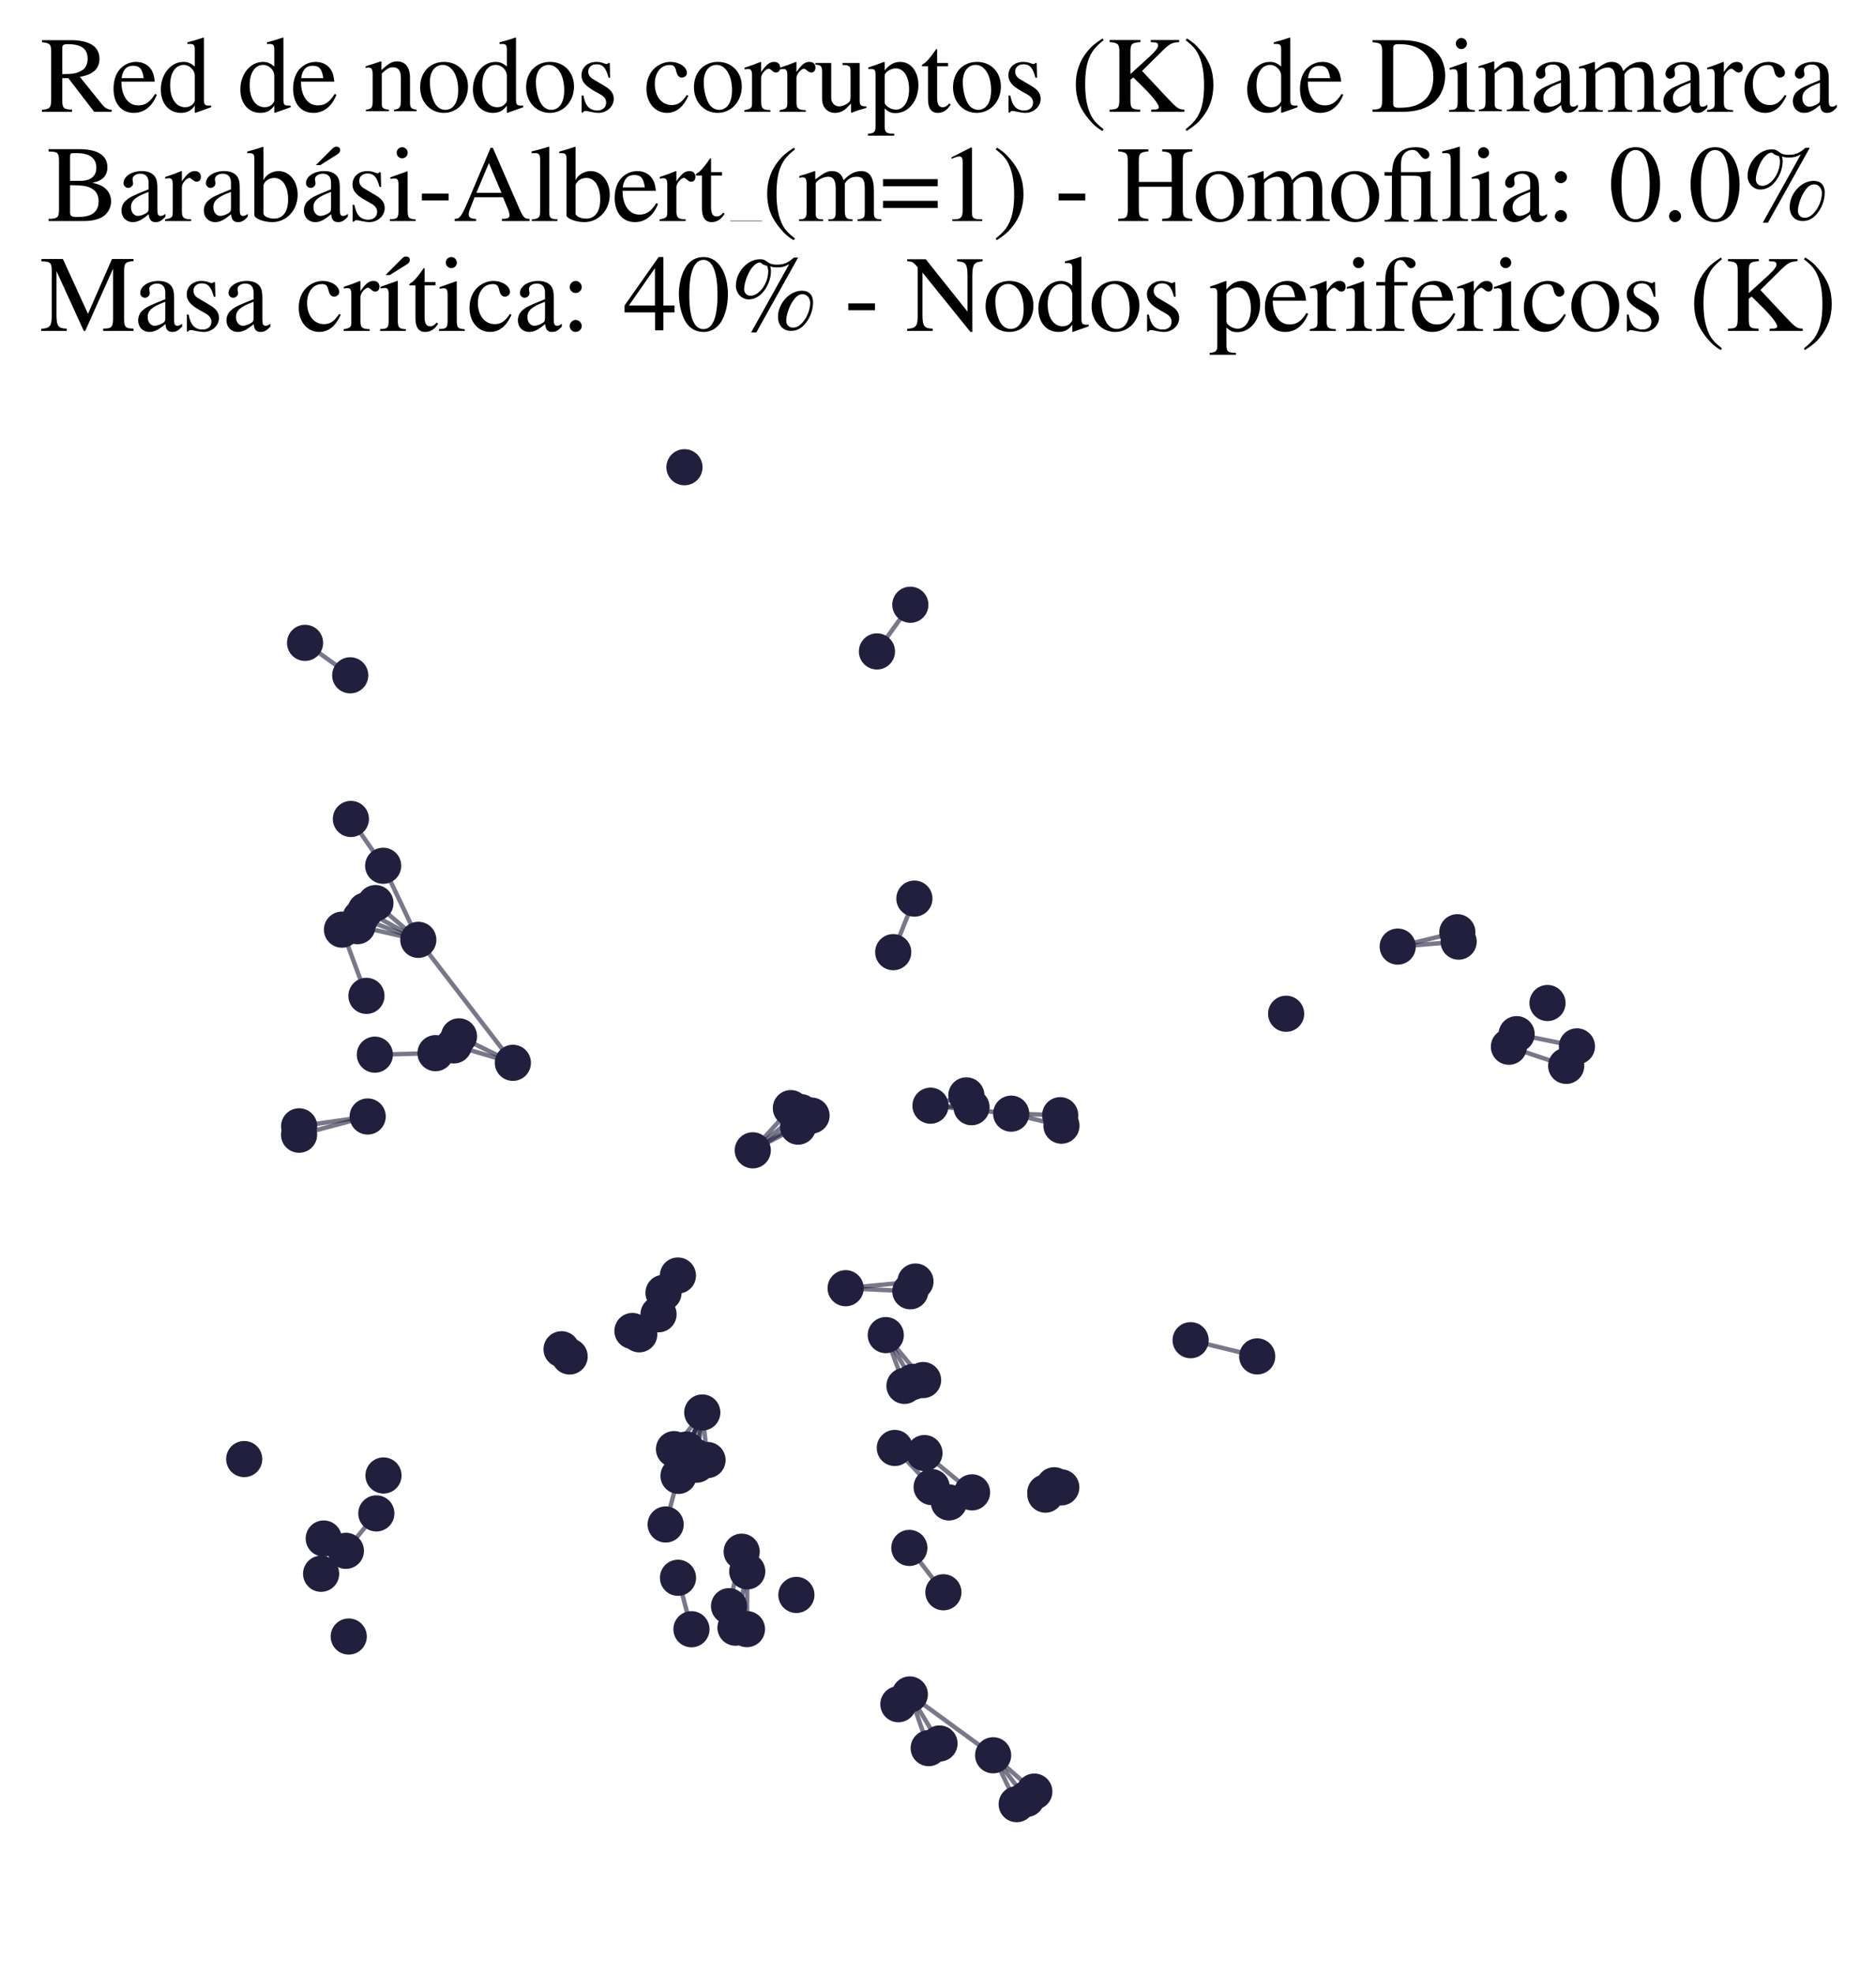 <?xml version="1.0" encoding="utf-8" standalone="no"?>
<!DOCTYPE svg PUBLIC "-//W3C//DTD SVG 1.1//EN"
  "http://www.w3.org/Graphics/SVG/1.1/DTD/svg11.dtd">
<svg xmlns:xlink="http://www.w3.org/1999/xlink" width="169.253pt" height="178.045pt" viewBox="0 0 169.253 178.045" xmlns="http://www.w3.org/2000/svg" version="1.1">
 <defs>
  <style type="text/css">*{stroke-linejoin: round; stroke-linecap: butt}</style>
 </defs>
 <g id="figure_1">
  <g id="patch_1">
   <path d="M 0 178.045 
L 169.253 178.045 
L 169.253 0 
L 0 0 
z
" style="fill: #ffffff"/>
  </g>
  <g id="axes_1">
   <g id="LineCollection_1">
    <path d="M 83.788 157.68 
L 82.086 152.839 
" clip-path="url(#p3168fbd5f7)" style="fill: none; stroke: #201f3d; stroke-opacity: 0.6; stroke-width: 0.4"/>
    <path d="M 87.699 134.611 
L 83.405 131.067 
" clip-path="url(#p3168fbd5f7)" style="fill: none; stroke: #201f3d; stroke-opacity: 0.6; stroke-width: 0.4"/>
    <path d="M 82.595 115.593 
L 76.293 116.196 
" clip-path="url(#p3168fbd5f7)" style="fill: none; stroke: #201f3d; stroke-opacity: 0.6; stroke-width: 0.4"/>
    <path d="M 63.833 131.696 
L 63.36 127.406 
" clip-path="url(#p3168fbd5f7)" style="fill: none; stroke: #201f3d; stroke-opacity: 0.6; stroke-width: 0.4"/>
    <path d="M 59.862 116.613 
L 57.674 120.354 
" clip-path="url(#p3168fbd5f7)" style="fill: none; stroke: #201f3d; stroke-opacity: 0.6; stroke-width: 0.4"/>
    <path d="M 59.862 116.613 
L 57.059 120.054 
" clip-path="url(#p3168fbd5f7)" style="fill: none; stroke: #201f3d; stroke-opacity: 0.6; stroke-width: 0.4"/>
    <path d="M 136.831 93.282 
L 142.271 94.384 
" clip-path="url(#p3168fbd5f7)" style="fill: none; stroke: #201f3d; stroke-opacity: 0.6; stroke-width: 0.4"/>
    <path d="M 82.041 139.622 
L 85.113 143.623 
" clip-path="url(#p3168fbd5f7)" style="fill: none; stroke: #201f3d; stroke-opacity: 0.6; stroke-width: 0.4"/>
    <path d="M 33.172 100.707 
L 26.988 101.593 
" clip-path="url(#p3168fbd5f7)" style="fill: none; stroke: #201f3d; stroke-opacity: 0.6; stroke-width: 0.4"/>
    <path d="M 33.172 100.707 
L 26.982 102.35 
" clip-path="url(#p3168fbd5f7)" style="fill: none; stroke: #201f3d; stroke-opacity: 0.6; stroke-width: 0.4"/>
    <path d="M 31.204 139.884 
L 33.953 136.509 
" clip-path="url(#p3168fbd5f7)" style="fill: none; stroke: #201f3d; stroke-opacity: 0.6; stroke-width: 0.4"/>
    <path d="M 84.762 157.264 
L 82.086 152.839 
" clip-path="url(#p3168fbd5f7)" style="fill: none; stroke: #201f3d; stroke-opacity: 0.6; stroke-width: 0.4"/>
    <path d="M 39.293 94.995 
L 33.82 95.131 
" clip-path="url(#p3168fbd5f7)" style="fill: none; stroke: #201f3d; stroke-opacity: 0.6; stroke-width: 0.4"/>
    <path d="M 61.169 142.315 
L 62.383 146.957 
" clip-path="url(#p3168fbd5f7)" style="fill: none; stroke: #201f3d; stroke-opacity: 0.6; stroke-width: 0.4"/>
    <path d="M 46.271 95.866 
L 40.951 94.294 
" clip-path="url(#p3168fbd5f7)" style="fill: none; stroke: #201f3d; stroke-opacity: 0.6; stroke-width: 0.4"/>
    <path d="M 46.271 95.866 
L 41.41 93.479 
" clip-path="url(#p3168fbd5f7)" style="fill: none; stroke: #201f3d; stroke-opacity: 0.6; stroke-width: 0.4"/>
    <path d="M 46.271 95.866 
L 37.74 84.774 
" clip-path="url(#p3168fbd5f7)" style="fill: none; stroke: #201f3d; stroke-opacity: 0.6; stroke-width: 0.4"/>
    <path d="M 34.57 78.092 
L 37.74 84.774 
" clip-path="url(#p3168fbd5f7)" style="fill: none; stroke: #201f3d; stroke-opacity: 0.6; stroke-width: 0.4"/>
    <path d="M 34.57 78.092 
L 31.658 73.869 
" clip-path="url(#p3168fbd5f7)" style="fill: none; stroke: #201f3d; stroke-opacity: 0.6; stroke-width: 0.4"/>
    <path d="M 93.316 161.601 
L 89.601 158.326 
" clip-path="url(#p3168fbd5f7)" style="fill: none; stroke: #201f3d; stroke-opacity: 0.6; stroke-width: 0.4"/>
    <path d="M 32.976 82.127 
L 37.74 84.774 
" clip-path="url(#p3168fbd5f7)" style="fill: none; stroke: #201f3d; stroke-opacity: 0.6; stroke-width: 0.4"/>
    <path d="M 61.217 133.123 
L 63.36 127.406 
" clip-path="url(#p3168fbd5f7)" style="fill: none; stroke: #201f3d; stroke-opacity: 0.6; stroke-width: 0.4"/>
    <path d="M 61.217 133.123 
L 60.056 137.508 
" clip-path="url(#p3168fbd5f7)" style="fill: none; stroke: #201f3d; stroke-opacity: 0.6; stroke-width: 0.4"/>
    <path d="M 95.651 100.591 
L 91.23 100.452 
" clip-path="url(#p3168fbd5f7)" style="fill: none; stroke: #201f3d; stroke-opacity: 0.6; stroke-width: 0.4"/>
    <path d="M 82.086 152.839 
L 89.601 158.326 
" clip-path="url(#p3168fbd5f7)" style="fill: none; stroke: #201f3d; stroke-opacity: 0.6; stroke-width: 0.4"/>
    <path d="M 72 101.621 
L 67.915 103.758 
" clip-path="url(#p3168fbd5f7)" style="fill: none; stroke: #201f3d; stroke-opacity: 0.6; stroke-width: 0.4"/>
    <path d="M 131.483 84.089 
L 126.102 85.383 
" clip-path="url(#p3168fbd5f7)" style="fill: none; stroke: #201f3d; stroke-opacity: 0.6; stroke-width: 0.4"/>
    <path d="M 66.356 146.818 
L 67.417 141.738 
" clip-path="url(#p3168fbd5f7)" style="fill: none; stroke: #201f3d; stroke-opacity: 0.6; stroke-width: 0.4"/>
    <path d="M 61.162 115.051 
L 59.413 118.546 
" clip-path="url(#p3168fbd5f7)" style="fill: none; stroke: #201f3d; stroke-opacity: 0.6; stroke-width: 0.4"/>
    <path d="M 60.809 130.713 
L 63.36 127.406 
" clip-path="url(#p3168fbd5f7)" style="fill: none; stroke: #201f3d; stroke-opacity: 0.6; stroke-width: 0.4"/>
    <path d="M 72.241 100.311 
L 67.915 103.758 
" clip-path="url(#p3168fbd5f7)" style="fill: none; stroke: #201f3d; stroke-opacity: 0.6; stroke-width: 0.4"/>
    <path d="M 83.281 124.48 
L 79.915 120.426 
" clip-path="url(#p3168fbd5f7)" style="fill: none; stroke: #201f3d; stroke-opacity: 0.6; stroke-width: 0.4"/>
    <path d="M 84.054 134.132 
L 80.729 130.605 
" clip-path="url(#p3168fbd5f7)" style="fill: none; stroke: #201f3d; stroke-opacity: 0.6; stroke-width: 0.4"/>
    <path d="M 66.914 139.963 
L 65.775 144.878 
" clip-path="url(#p3168fbd5f7)" style="fill: none; stroke: #201f3d; stroke-opacity: 0.6; stroke-width: 0.4"/>
    <path d="M 80.587 85.885 
L 82.497 81.055 
" clip-path="url(#p3168fbd5f7)" style="fill: none; stroke: #201f3d; stroke-opacity: 0.6; stroke-width: 0.4"/>
    <path d="M 31.597 60.914 
L 27.523 57.985 
" clip-path="url(#p3168fbd5f7)" style="fill: none; stroke: #201f3d; stroke-opacity: 0.6; stroke-width: 0.4"/>
    <path d="M 107.418 120.886 
L 113.426 122.347 
" clip-path="url(#p3168fbd5f7)" style="fill: none; stroke: #201f3d; stroke-opacity: 0.6; stroke-width: 0.4"/>
    <path d="M 79.119 58.759 
L 82.132 54.548 
" clip-path="url(#p3168fbd5f7)" style="fill: none; stroke: #201f3d; stroke-opacity: 0.6; stroke-width: 0.4"/>
    <path d="M 67.915 103.758 
L 71.352 99.954 
" clip-path="url(#p3168fbd5f7)" style="fill: none; stroke: #201f3d; stroke-opacity: 0.6; stroke-width: 0.4"/>
    <path d="M 67.915 103.758 
L 73.217 100.625 
" clip-path="url(#p3168fbd5f7)" style="fill: none; stroke: #201f3d; stroke-opacity: 0.6; stroke-width: 0.4"/>
    <path d="M 76.293 116.196 
L 82.132 116.474 
" clip-path="url(#p3168fbd5f7)" style="fill: none; stroke: #201f3d; stroke-opacity: 0.6; stroke-width: 0.4"/>
    <path d="M 67.39 146.947 
L 67.417 141.738 
" clip-path="url(#p3168fbd5f7)" style="fill: none; stroke: #201f3d; stroke-opacity: 0.6; stroke-width: 0.4"/>
    <path d="M 61.938 130.749 
L 63.36 127.406 
" clip-path="url(#p3168fbd5f7)" style="fill: none; stroke: #201f3d; stroke-opacity: 0.6; stroke-width: 0.4"/>
    <path d="M 62.859 132.112 
L 63.36 127.406 
" clip-path="url(#p3168fbd5f7)" style="fill: none; stroke: #201f3d; stroke-opacity: 0.6; stroke-width: 0.4"/>
    <path d="M 83.95 99.733 
L 91.23 100.452 
" clip-path="url(#p3168fbd5f7)" style="fill: none; stroke: #201f3d; stroke-opacity: 0.6; stroke-width: 0.4"/>
    <path d="M 83.95 99.733 
L 87.652 99.87 
" clip-path="url(#p3168fbd5f7)" style="fill: none; stroke: #201f3d; stroke-opacity: 0.6; stroke-width: 0.4"/>
    <path d="M 83.95 99.733 
L 87.186 98.803 
" clip-path="url(#p3168fbd5f7)" style="fill: none; stroke: #201f3d; stroke-opacity: 0.6; stroke-width: 0.4"/>
    <path d="M 91.23 100.452 
L 95.765 101.535 
" clip-path="url(#p3168fbd5f7)" style="fill: none; stroke: #201f3d; stroke-opacity: 0.6; stroke-width: 0.4"/>
    <path d="M 81.602 125.006 
L 79.915 120.426 
" clip-path="url(#p3168fbd5f7)" style="fill: none; stroke: #201f3d; stroke-opacity: 0.6; stroke-width: 0.4"/>
    <path d="M 141.301 96.141 
L 136.135 94.415 
" clip-path="url(#p3168fbd5f7)" style="fill: none; stroke: #201f3d; stroke-opacity: 0.6; stroke-width: 0.4"/>
    <path d="M 32.519 82.796 
L 37.74 84.774 
" clip-path="url(#p3168fbd5f7)" style="fill: none; stroke: #201f3d; stroke-opacity: 0.6; stroke-width: 0.4"/>
    <path d="M 32.252 83.54 
L 37.74 84.774 
" clip-path="url(#p3168fbd5f7)" style="fill: none; stroke: #201f3d; stroke-opacity: 0.6; stroke-width: 0.4"/>
    <path d="M 63.36 127.406 
L 62.778 131.415 
" clip-path="url(#p3168fbd5f7)" style="fill: none; stroke: #201f3d; stroke-opacity: 0.6; stroke-width: 0.4"/>
    <path d="M 63.36 127.406 
L 61.618 131.877 
" clip-path="url(#p3168fbd5f7)" style="fill: none; stroke: #201f3d; stroke-opacity: 0.6; stroke-width: 0.4"/>
    <path d="M 126.102 85.383 
L 131.599 84.935 
" clip-path="url(#p3168fbd5f7)" style="fill: none; stroke: #201f3d; stroke-opacity: 0.6; stroke-width: 0.4"/>
    <path d="M 33.061 89.827 
L 30.854 83.855 
" clip-path="url(#p3168fbd5f7)" style="fill: none; stroke: #201f3d; stroke-opacity: 0.6; stroke-width: 0.4"/>
    <path d="M 79.915 120.426 
L 82.365 124.647 
" clip-path="url(#p3168fbd5f7)" style="fill: none; stroke: #201f3d; stroke-opacity: 0.6; stroke-width: 0.4"/>
    <path d="M 89.601 158.326 
L 91.726 162.736 
" clip-path="url(#p3168fbd5f7)" style="fill: none; stroke: #201f3d; stroke-opacity: 0.6; stroke-width: 0.4"/>
    <path d="M 89.601 158.326 
L 92.612 162.263 
" clip-path="url(#p3168fbd5f7)" style="fill: none; stroke: #201f3d; stroke-opacity: 0.6; stroke-width: 0.4"/>
    <path d="M 33.871 81.46 
L 37.74 84.774 
" clip-path="url(#p3168fbd5f7)" style="fill: none; stroke: #201f3d; stroke-opacity: 0.6; stroke-width: 0.4"/>
   </g>
   <g id="PathCollection_1">
    <defs>
     <path id="mc3de5c6f66" d="M 0 1.581 
C 0.419 1.581 0.822 1.415 1.118 1.118 
C 1.415 0.822 1.581 0.419 1.581 0 
C 1.581 -0.419 1.415 -0.822 1.118 -1.118 
C 0.822 -1.415 0.419 -1.581 0 -1.581 
C -0.419 -1.581 -0.822 -1.415 -1.118 -1.118 
C -1.415 -0.822 -1.581 -0.419 -1.581 0 
C -1.581 0.419 -1.415 0.822 -1.118 1.118 
C -0.822 1.415 -0.419 1.581 0 1.581 
z
" style="stroke: #201f3d; stroke-width: 0.1"/>
    </defs>
    <g clip-path="url(#p3168fbd5f7)">
     <use xlink:href="#mc3de5c6f66" x="84.054" y="134.132" style="fill: #201f3d; stroke: #201f3d; stroke-width: 0.1"/>
     <use xlink:href="#mc3de5c6f66" x="87.186" y="98.803" style="fill: #201f3d; stroke: #201f3d; stroke-width: 0.1"/>
     <use xlink:href="#mc3de5c6f66" x="61.169" y="142.315" style="fill: #201f3d; stroke: #201f3d; stroke-width: 0.1"/>
     <use xlink:href="#mc3de5c6f66" x="91.23" y="100.452" style="fill: #201f3d; stroke: #201f3d; stroke-width: 0.1"/>
     <use xlink:href="#mc3de5c6f66" x="34.599" y="133.089" style="fill: #201f3d; stroke: #201f3d; stroke-width: 0.1"/>
     <use xlink:href="#mc3de5c6f66" x="67.39" y="146.947" style="fill: #201f3d; stroke: #201f3d; stroke-width: 0.1"/>
     <use xlink:href="#mc3de5c6f66" x="26.988" y="101.593" style="fill: #201f3d; stroke: #201f3d; stroke-width: 0.1"/>
     <use xlink:href="#mc3de5c6f66" x="67.417" y="141.738" style="fill: #201f3d; stroke: #201f3d; stroke-width: 0.1"/>
     <use xlink:href="#mc3de5c6f66" x="37.74" y="84.774" style="fill: #201f3d; stroke: #201f3d; stroke-width: 0.1"/>
     <use xlink:href="#mc3de5c6f66" x="60.056" y="137.508" style="fill: #201f3d; stroke: #201f3d; stroke-width: 0.1"/>
     <use xlink:href="#mc3de5c6f66" x="95.115" y="133.97" style="fill: #201f3d; stroke: #201f3d; stroke-width: 0.1"/>
     <use xlink:href="#mc3de5c6f66" x="79.915" y="120.426" style="fill: #201f3d; stroke: #201f3d; stroke-width: 0.1"/>
     <use xlink:href="#mc3de5c6f66" x="93.316" y="161.601" style="fill: #201f3d; stroke: #201f3d; stroke-width: 0.1"/>
     <use xlink:href="#mc3de5c6f66" x="66.914" y="139.963" style="fill: #201f3d; stroke: #201f3d; stroke-width: 0.1"/>
     <use xlink:href="#mc3de5c6f66" x="142.271" y="94.384" style="fill: #201f3d; stroke: #201f3d; stroke-width: 0.1"/>
     <use xlink:href="#mc3de5c6f66" x="31.463" y="147.614" style="fill: #201f3d; stroke: #201f3d; stroke-width: 0.1"/>
     <use xlink:href="#mc3de5c6f66" x="51.392" y="122.354" style="fill: #201f3d; stroke: #201f3d; stroke-width: 0.1"/>
     <use xlink:href="#mc3de5c6f66" x="59.862" y="116.613" style="fill: #201f3d; stroke: #201f3d; stroke-width: 0.1"/>
     <use xlink:href="#mc3de5c6f66" x="94.309" y="134.62" style="fill: #201f3d; stroke: #201f3d; stroke-width: 0.1"/>
     <use xlink:href="#mc3de5c6f66" x="57.674" y="120.354" style="fill: #201f3d; stroke: #201f3d; stroke-width: 0.1"/>
     <use xlink:href="#mc3de5c6f66" x="32.252" y="83.54" style="fill: #201f3d; stroke: #201f3d; stroke-width: 0.1"/>
     <use xlink:href="#mc3de5c6f66" x="61.752" y="42.145" style="fill: #201f3d; stroke: #201f3d; stroke-width: 0.1"/>
     <use xlink:href="#mc3de5c6f66" x="107.418" y="120.886" style="fill: #201f3d; stroke: #201f3d; stroke-width: 0.1"/>
     <use xlink:href="#mc3de5c6f66" x="82.041" y="139.622" style="fill: #201f3d; stroke: #201f3d; stroke-width: 0.1"/>
     <use xlink:href="#mc3de5c6f66" x="33.172" y="100.707" style="fill: #201f3d; stroke: #201f3d; stroke-width: 0.1"/>
     <use xlink:href="#mc3de5c6f66" x="95.748" y="134.16" style="fill: #201f3d; stroke: #201f3d; stroke-width: 0.1"/>
     <use xlink:href="#mc3de5c6f66" x="33.953" y="136.509" style="fill: #201f3d; stroke: #201f3d; stroke-width: 0.1"/>
     <use xlink:href="#mc3de5c6f66" x="30.854" y="83.855" style="fill: #201f3d; stroke: #201f3d; stroke-width: 0.1"/>
     <use xlink:href="#mc3de5c6f66" x="92.612" y="162.263" style="fill: #201f3d; stroke: #201f3d; stroke-width: 0.1"/>
     <use xlink:href="#mc3de5c6f66" x="82.365" y="124.647" style="fill: #201f3d; stroke: #201f3d; stroke-width: 0.1"/>
     <use xlink:href="#mc3de5c6f66" x="139.616" y="90.471" style="fill: #201f3d; stroke: #201f3d; stroke-width: 0.1"/>
     <use xlink:href="#mc3de5c6f66" x="61.162" y="115.051" style="fill: #201f3d; stroke: #201f3d; stroke-width: 0.1"/>
     <use xlink:href="#mc3de5c6f66" x="80.587" y="85.885" style="fill: #201f3d; stroke: #201f3d; stroke-width: 0.1"/>
     <use xlink:href="#mc3de5c6f66" x="62.383" y="146.957" style="fill: #201f3d; stroke: #201f3d; stroke-width: 0.1"/>
     <use xlink:href="#mc3de5c6f66" x="39.293" y="94.995" style="fill: #201f3d; stroke: #201f3d; stroke-width: 0.1"/>
     <use xlink:href="#mc3de5c6f66" x="60.809" y="130.713" style="fill: #201f3d; stroke: #201f3d; stroke-width: 0.1"/>
     <use xlink:href="#mc3de5c6f66" x="136.831" y="93.282" style="fill: #201f3d; stroke: #201f3d; stroke-width: 0.1"/>
     <use xlink:href="#mc3de5c6f66" x="61.217" y="133.123" style="fill: #201f3d; stroke: #201f3d; stroke-width: 0.1"/>
     <use xlink:href="#mc3de5c6f66" x="83.95" y="99.733" style="fill: #201f3d; stroke: #201f3d; stroke-width: 0.1"/>
     <use xlink:href="#mc3de5c6f66" x="83.788" y="157.68" style="fill: #201f3d; stroke: #201f3d; stroke-width: 0.1"/>
     <use xlink:href="#mc3de5c6f66" x="95.651" y="100.591" style="fill: #201f3d; stroke: #201f3d; stroke-width: 0.1"/>
     <use xlink:href="#mc3de5c6f66" x="32.519" y="82.796" style="fill: #201f3d; stroke: #201f3d; stroke-width: 0.1"/>
     <use xlink:href="#mc3de5c6f66" x="141.301" y="96.141" style="fill: #201f3d; stroke: #201f3d; stroke-width: 0.1"/>
     <use xlink:href="#mc3de5c6f66" x="113.426" y="122.347" style="fill: #201f3d; stroke: #201f3d; stroke-width: 0.1"/>
     <use xlink:href="#mc3de5c6f66" x="91.726" y="162.736" style="fill: #201f3d; stroke: #201f3d; stroke-width: 0.1"/>
     <use xlink:href="#mc3de5c6f66" x="82.595" y="115.593" style="fill: #201f3d; stroke: #201f3d; stroke-width: 0.1"/>
     <use xlink:href="#mc3de5c6f66" x="84.762" y="157.264" style="fill: #201f3d; stroke: #201f3d; stroke-width: 0.1"/>
     <use xlink:href="#mc3de5c6f66" x="33.061" y="89.827" style="fill: #201f3d; stroke: #201f3d; stroke-width: 0.1"/>
     <use xlink:href="#mc3de5c6f66" x="79.119" y="58.759" style="fill: #201f3d; stroke: #201f3d; stroke-width: 0.1"/>
     <use xlink:href="#mc3de5c6f66" x="83.405" y="131.067" style="fill: #201f3d; stroke: #201f3d; stroke-width: 0.1"/>
     <use xlink:href="#mc3de5c6f66" x="32.976" y="82.127" style="fill: #201f3d; stroke: #201f3d; stroke-width: 0.1"/>
     <use xlink:href="#mc3de5c6f66" x="66.356" y="146.818" style="fill: #201f3d; stroke: #201f3d; stroke-width: 0.1"/>
     <use xlink:href="#mc3de5c6f66" x="31.658" y="73.869" style="fill: #201f3d; stroke: #201f3d; stroke-width: 0.1"/>
     <use xlink:href="#mc3de5c6f66" x="63.833" y="131.696" style="fill: #201f3d; stroke: #201f3d; stroke-width: 0.1"/>
     <use xlink:href="#mc3de5c6f66" x="89.601" y="158.326" style="fill: #201f3d; stroke: #201f3d; stroke-width: 0.1"/>
     <use xlink:href="#mc3de5c6f66" x="81.602" y="125.006" style="fill: #201f3d; stroke: #201f3d; stroke-width: 0.1"/>
     <use xlink:href="#mc3de5c6f66" x="31.204" y="139.884" style="fill: #201f3d; stroke: #201f3d; stroke-width: 0.1"/>
     <use xlink:href="#mc3de5c6f66" x="94.318" y="134.816" style="fill: #201f3d; stroke: #201f3d; stroke-width: 0.1"/>
     <use xlink:href="#mc3de5c6f66" x="131.483" y="84.089" style="fill: #201f3d; stroke: #201f3d; stroke-width: 0.1"/>
     <use xlink:href="#mc3de5c6f66" x="50.664" y="121.703" style="fill: #201f3d; stroke: #201f3d; stroke-width: 0.1"/>
     <use xlink:href="#mc3de5c6f66" x="26.982" y="102.35" style="fill: #201f3d; stroke: #201f3d; stroke-width: 0.1"/>
     <use xlink:href="#mc3de5c6f66" x="82.497" y="81.055" style="fill: #201f3d; stroke: #201f3d; stroke-width: 0.1"/>
     <use xlink:href="#mc3de5c6f66" x="57.059" y="120.054" style="fill: #201f3d; stroke: #201f3d; stroke-width: 0.1"/>
     <use xlink:href="#mc3de5c6f66" x="41.41" y="93.479" style="fill: #201f3d; stroke: #201f3d; stroke-width: 0.1"/>
     <use xlink:href="#mc3de5c6f66" x="62.859" y="132.112" style="fill: #201f3d; stroke: #201f3d; stroke-width: 0.1"/>
     <use xlink:href="#mc3de5c6f66" x="82.086" y="152.839" style="fill: #201f3d; stroke: #201f3d; stroke-width: 0.1"/>
     <use xlink:href="#mc3de5c6f66" x="27.523" y="57.985" style="fill: #201f3d; stroke: #201f3d; stroke-width: 0.1"/>
     <use xlink:href="#mc3de5c6f66" x="65.775" y="144.878" style="fill: #201f3d; stroke: #201f3d; stroke-width: 0.1"/>
     <use xlink:href="#mc3de5c6f66" x="40.951" y="94.294" style="fill: #201f3d; stroke: #201f3d; stroke-width: 0.1"/>
     <use xlink:href="#mc3de5c6f66" x="71.85" y="143.862" style="fill: #201f3d; stroke: #201f3d; stroke-width: 0.1"/>
     <use xlink:href="#mc3de5c6f66" x="95.765" y="101.535" style="fill: #201f3d; stroke: #201f3d; stroke-width: 0.1"/>
     <use xlink:href="#mc3de5c6f66" x="33.871" y="81.46" style="fill: #201f3d; stroke: #201f3d; stroke-width: 0.1"/>
     <use xlink:href="#mc3de5c6f66" x="59.413" y="118.546" style="fill: #201f3d; stroke: #201f3d; stroke-width: 0.1"/>
     <use xlink:href="#mc3de5c6f66" x="72" y="101.621" style="fill: #201f3d; stroke: #201f3d; stroke-width: 0.1"/>
     <use xlink:href="#mc3de5c6f66" x="33.82" y="95.131" style="fill: #201f3d; stroke: #201f3d; stroke-width: 0.1"/>
     <use xlink:href="#mc3de5c6f66" x="85.614" y="135.519" style="fill: #201f3d; stroke: #201f3d; stroke-width: 0.1"/>
     <use xlink:href="#mc3de5c6f66" x="126.102" y="85.383" style="fill: #201f3d; stroke: #201f3d; stroke-width: 0.1"/>
     <use xlink:href="#mc3de5c6f66" x="72.241" y="100.311" style="fill: #201f3d; stroke: #201f3d; stroke-width: 0.1"/>
     <use xlink:href="#mc3de5c6f66" x="76.293" y="116.196" style="fill: #201f3d; stroke: #201f3d; stroke-width: 0.1"/>
     <use xlink:href="#mc3de5c6f66" x="87.699" y="134.611" style="fill: #201f3d; stroke: #201f3d; stroke-width: 0.1"/>
     <use xlink:href="#mc3de5c6f66" x="31.597" y="60.914" style="fill: #201f3d; stroke: #201f3d; stroke-width: 0.1"/>
     <use xlink:href="#mc3de5c6f66" x="80.729" y="130.605" style="fill: #201f3d; stroke: #201f3d; stroke-width: 0.1"/>
     <use xlink:href="#mc3de5c6f66" x="46.271" y="95.866" style="fill: #201f3d; stroke: #201f3d; stroke-width: 0.1"/>
     <use xlink:href="#mc3de5c6f66" x="87.652" y="99.87" style="fill: #201f3d; stroke: #201f3d; stroke-width: 0.1"/>
     <use xlink:href="#mc3de5c6f66" x="83.281" y="124.48" style="fill: #201f3d; stroke: #201f3d; stroke-width: 0.1"/>
     <use xlink:href="#mc3de5c6f66" x="61.938" y="130.749" style="fill: #201f3d; stroke: #201f3d; stroke-width: 0.1"/>
     <use xlink:href="#mc3de5c6f66" x="116.035" y="91.441" style="fill: #201f3d; stroke: #201f3d; stroke-width: 0.1"/>
     <use xlink:href="#mc3de5c6f66" x="131.599" y="84.935" style="fill: #201f3d; stroke: #201f3d; stroke-width: 0.1"/>
     <use xlink:href="#mc3de5c6f66" x="136.135" y="94.415" style="fill: #201f3d; stroke: #201f3d; stroke-width: 0.1"/>
     <use xlink:href="#mc3de5c6f66" x="71.352" y="99.954" style="fill: #201f3d; stroke: #201f3d; stroke-width: 0.1"/>
     <use xlink:href="#mc3de5c6f66" x="28.971" y="141.953" style="fill: #201f3d; stroke: #201f3d; stroke-width: 0.1"/>
     <use xlink:href="#mc3de5c6f66" x="34.57" y="78.092" style="fill: #201f3d; stroke: #201f3d; stroke-width: 0.1"/>
     <use xlink:href="#mc3de5c6f66" x="85.113" y="143.623" style="fill: #201f3d; stroke: #201f3d; stroke-width: 0.1"/>
     <use xlink:href="#mc3de5c6f66" x="67.915" y="103.758" style="fill: #201f3d; stroke: #201f3d; stroke-width: 0.1"/>
     <use xlink:href="#mc3de5c6f66" x="73.217" y="100.625" style="fill: #201f3d; stroke: #201f3d; stroke-width: 0.1"/>
     <use xlink:href="#mc3de5c6f66" x="29.208" y="138.773" style="fill: #201f3d; stroke: #201f3d; stroke-width: 0.1"/>
     <use xlink:href="#mc3de5c6f66" x="61.618" y="131.877" style="fill: #201f3d; stroke: #201f3d; stroke-width: 0.1"/>
     <use xlink:href="#mc3de5c6f66" x="22.033" y="131.608" style="fill: #201f3d; stroke: #201f3d; stroke-width: 0.1"/>
     <use xlink:href="#mc3de5c6f66" x="62.778" y="131.415" style="fill: #201f3d; stroke: #201f3d; stroke-width: 0.1"/>
     <use xlink:href="#mc3de5c6f66" x="82.132" y="54.548" style="fill: #201f3d; stroke: #201f3d; stroke-width: 0.1"/>
     <use xlink:href="#mc3de5c6f66" x="63.36" y="127.406" style="fill: #201f3d; stroke: #201f3d; stroke-width: 0.1"/>
     <use xlink:href="#mc3de5c6f66" x="82.132" y="116.474" style="fill: #201f3d; stroke: #201f3d; stroke-width: 0.1"/>
     <use xlink:href="#mc3de5c6f66" x="81.052" y="153.719" style="fill: #201f3d; stroke: #201f3d; stroke-width: 0.1"/>
    </g>
   </g>
   <g id="text_1">
    <!-- Red de nodos corruptos (K) de Dinamarca -->
    <g transform="translate(3.619 10.084) scale(0.096 -0.096)">
     <defs>
      <path id="NimbusRomNo9L-Regu-52" d="M 4218 121 
C 3974 140 3846 205 3661 424 
L 2342 2061 
C 2771 2143 2963 2219 3174 2388 
C 3379 2553 3501 2818 3501 3113 
C 3501 3385 3418 3618 3251 3801 
C 3008 4059 2477 4224 1875 4224 
L 109 4224 
L 109 4102 
C 589 4051 653 3981 653 3528 
L 653 765 
C 653 236 589 159 109 121 
L 109 0 
L 1882 0 
L 1882 134 
C 1389 134 1306 219 1306 692 
L 1306 1984 
L 1664 1984 
L 3187 0 
L 4218 0 
L 4218 121 
z
M 1306 3762 
C 1306 3937 1376 3987 1632 3987 
C 2432 3987 2803 3716 2803 3123 
C 2803 2807 2669 2542 2438 2423 
C 2144 2258 1920 2221 1306 2221 
L 1306 3762 
z
" transform="scale(0.016)"/>
      <path id="NimbusRomNo9L-Regu-65" d="M 2611 1053 
C 2304 564 2029 378 1619 378 
C 1254 378 979 564 794 930 
C 678 1174 634 1386 621 1779 
L 2592 1779 
C 2541 2193 2477 2377 2317 2581 
C 2125 2811 1830 2944 1498 2944 
C 1178 2944 877 2829 634 2611 
C 333 2349 160 1894 160 1370 
C 160 486 621 -64 1357 -64 
C 1965 -64 2445 315 2714 1008 
L 2611 1053 
z
M 634 1984 
C 704 2479 922 2714 1312 2714 
C 1702 2714 1856 2535 1939 1984 
L 634 1984 
z
" transform="scale(0.016)"/>
      <path id="NimbusRomNo9L-Regu-64" d="M 2202 -64 
L 3142 269 
L 3142 365 
C 3027 365 3014 365 2995 365 
C 2765 365 2714 435 2714 731 
L 2714 4364 
L 2682 4377 
C 2374 4268 2150 4204 1741 4096 
L 1741 3994 
C 1792 4000 1830 4000 1882 4000 
C 2118 4000 2176 3936 2176 3672 
L 2176 2669 
C 1933 2874 1760 2944 1504 2944 
C 768 2944 173 2221 173 1312 
C 173 493 653 -64 1357 -64 
C 1715 -64 1958 64 2176 365 
L 2176 -45 
L 2202 -64 
z
M 2176 653 
C 2176 608 2131 531 2067 461 
C 1952 333 1792 269 1606 269 
C 1075 269 723 781 723 1568 
C 723 2291 1037 2765 1523 2765 
C 1862 2765 2176 2464 2176 2125 
L 2176 653 
z
" transform="scale(0.016)"/>
      <path id="NimbusRomNo9L-Regu-6e" d="M 102 2579 
C 141 2598 205 2605 275 2605 
C 454 2605 512 2509 512 2195 
L 512 608 
C 512 243 442 154 115 128 
L 115 32 
L 1472 32 
L 1472 128 
C 1146 154 1050 230 1050 461 
L 1050 2259 
C 1357 2547 1498 2624 1709 2624 
C 2022 2624 2176 2426 2176 2003 
L 2176 666 
C 2176 262 2093 154 1773 128 
L 1773 32 
L 3104 32 
L 3104 128 
C 2790 160 2714 237 2714 550 
L 2714 2016 
C 2714 2618 2432 2976 1958 2976 
C 1664 2976 1466 2867 1030 2458 
L 1030 2963 
L 986 2976 
C 672 2861 454 2790 102 2688 
L 102 2579 
z
" transform="scale(0.016)"/>
      <path id="NimbusRomNo9L-Regu-6f" d="M 1600 2944 
C 768 2944 186 2330 186 1446 
C 186 582 781 -64 1587 -64 
C 2394 -64 3008 614 3008 1498 
C 3008 2336 2419 2944 1600 2944 
z
M 1517 2765 
C 2054 2765 2432 2150 2432 1274 
C 2432 550 2144 115 1664 115 
C 1414 115 1178 269 1043 525 
C 864 858 762 1306 762 1760 
C 762 2368 1062 2765 1517 2765 
z
" transform="scale(0.016)"/>
      <path id="NimbusRomNo9L-Regu-73" d="M 2016 2010 
L 1990 2880 
L 1920 2880 
L 1907 2867 
C 1850 2822 1843 2816 1818 2816 
C 1779 2816 1715 2829 1645 2861 
C 1504 2915 1363 2944 1197 2944 
C 691 2944 326 2616 326 2154 
C 326 1796 531 1539 1075 1231 
L 1446 1020 
C 1670 892 1779 737 1779 539 
C 1779 256 1574 77 1248 77 
C 1030 77 832 159 710 298 
C 576 455 518 600 435 960 
L 333 960 
L 333 -39 
L 416 -39 
C 461 33 486 48 563 48 
C 621 48 710 35 858 -2 
C 1037 -39 1210 -64 1325 -64 
C 1818 -64 2227 308 2227 757 
C 2227 1077 2074 1289 1690 1520 
L 998 1930 
C 819 2033 723 2194 723 2367 
C 723 2624 922 2803 1216 2803 
C 1581 2803 1773 2583 1920 2010 
L 2016 2010 
z
" transform="scale(0.016)"/>
      <path id="NimbusRomNo9L-Regu-63" d="M 2547 998 
C 2240 550 2010 397 1645 397 
C 1062 397 653 909 653 1645 
C 653 2304 1005 2758 1523 2758 
C 1754 2758 1837 2688 1901 2451 
L 1939 2310 
C 1990 2131 2106 2016 2240 2016 
C 2406 2016 2547 2138 2547 2285 
C 2547 2643 2099 2944 1562 2944 
C 1248 2944 922 2816 659 2586 
C 339 2304 160 1869 160 1363 
C 160 531 666 -64 1376 -64 
C 1664 -64 1920 38 2150 237 
C 2323 390 2445 563 2637 941 
L 2547 998 
z
" transform="scale(0.016)"/>
      <path id="NimbusRomNo9L-Regu-72" d="M 45 2496 
C 134 2515 192 2522 269 2522 
C 429 2522 486 2419 486 2138 
L 486 538 
C 486 218 442 173 32 96 
L 32 0 
L 1568 0 
L 1568 102 
C 1133 102 1024 199 1024 565 
L 1024 2013 
C 1024 2219 1299 2541 1472 2541 
C 1510 2541 1568 2509 1638 2445 
C 1741 2355 1811 2317 1894 2317 
C 2048 2317 2144 2426 2144 2605 
C 2144 2816 2010 2944 1792 2944 
C 1523 2944 1338 2797 1024 2343 
L 1024 2931 
L 992 2944 
C 653 2803 422 2721 45 2599 
L 45 2496 
z
" transform="scale(0.016)"/>
      <path id="NimbusRomNo9L-Regu-75" d="M 3066 320 
L 3034 320 
C 2739 320 2669 390 2669 685 
L 2669 2880 
L 1658 2880 
L 1658 2758 
C 2054 2758 2131 2694 2131 2375 
L 2131 875 
C 2131 697 2099 607 2010 537 
C 1837 397 1638 320 1446 320 
C 1197 320 992 537 992 805 
L 992 2880 
L 58 2880 
L 58 2778 
C 365 2778 454 2682 454 2387 
L 454 770 
C 454 263 762 -64 1229 -64 
C 1466 -64 1715 38 1888 211 
L 2163 486 
L 2163 -45 
L 2189 -58 
C 2509 70 2739 141 3066 230 
L 3066 320 
z
" transform="scale(0.016)"/>
      <path id="NimbusRomNo9L-Regu-70" d="M 58 2516 
C 115 2522 160 2522 218 2522 
C 435 2522 480 2458 480 2155 
L 480 -855 
C 480 -1189 410 -1261 32 -1299 
L 32 -1408 
L 1581 -1408 
L 1581 -1293 
C 1101 -1293 1018 -1222 1018 -816 
L 1018 199 
C 1242 -13 1395 -77 1664 -77 
C 2419 -77 3008 643 3008 1575 
C 3008 2372 2560 2944 1939 2944 
C 1581 2944 1299 2784 1018 2438 
L 1018 2931 
L 979 2944 
C 634 2810 410 2726 58 2618 
L 58 2516 
z
M 1018 2136 
C 1018 2329 1376 2560 1670 2560 
C 2144 2560 2458 2071 2458 1324 
C 2458 611 2144 128 1683 128 
C 1382 128 1018 359 1018 552 
L 1018 2136 
z
" transform="scale(0.016)"/>
      <path id="NimbusRomNo9L-Regu-74" d="M 1632 2880 
L 986 2880 
L 986 3622 
C 986 3686 979 3706 941 3706 
C 896 3648 858 3590 813 3526 
C 570 3174 294 2867 192 2841 
C 122 2794 83 2748 83 2715 
C 83 2695 90 2682 109 2682 
L 448 2682 
L 448 751 
C 448 212 640 -64 1018 -64 
C 1331 -64 1574 90 1786 423 
L 1702 493 
C 1568 333 1459 269 1318 269 
C 1082 269 986 443 986 847 
L 986 2682 
L 1632 2682 
L 1632 2880 
z
" transform="scale(0.016)"/>
      <path id="NimbusRomNo9L-Regu-28" d="M 1888 4326 
C 1414 4019 1222 3853 986 3558 
C 531 3002 307 2362 307 1613 
C 307 800 544 173 1107 -480 
C 1370 -787 1536 -928 1869 -1133 
L 1946 -1030 
C 1434 -627 1254 -403 1082 77 
C 928 506 858 992 858 1632 
C 858 2304 941 2829 1114 3226 
C 1293 3622 1485 3853 1946 4224 
L 1888 4326 
z
" transform="scale(0.016)"/>
      <path id="NimbusRomNo9L-Regu-4b" d="M 2643 4109 
C 2720 4096 2784 4096 2810 4096 
C 3002 4096 3078 4045 3078 3917 
C 3078 3775 2931 3583 2579 3257 
L 1446 2224 
L 1446 3534 
C 1446 4000 1517 4071 2035 4109 
L 2035 4231 
L 218 4231 
L 218 4109 
C 717 4071 794 3988 794 3531 
L 794 750 
C 794 217 723 134 218 134 
L 218 0 
L 2022 0 
L 2022 134 
C 1523 134 1446 211 1446 683 
L 1446 1891 
L 1613 2026 
L 2291 1355 
C 2778 876 3123 422 3123 269 
C 3123 179 3034 134 2854 134 
C 2822 134 2752 134 2675 121 
L 2675 0 
L 4627 0 
L 4627 134 
C 4294 134 4205 198 3622 816 
L 2131 2409 
L 3347 3611 
C 3782 4026 3885 4077 4320 4109 
L 4320 4231 
L 2643 4231 
L 2643 4109 
z
" transform="scale(0.016)"/>
      <path id="NimbusRomNo9L-Regu-29" d="M 243 -1133 
C 717 -826 909 -659 1146 -365 
C 1600 192 1824 832 1824 1581 
C 1824 2400 1587 3021 1024 3674 
C 762 3981 595 4122 262 4326 
L 186 4224 
C 698 3821 870 3597 1050 3117 
C 1203 2688 1274 2202 1274 1562 
C 1274 896 1190 365 1018 -26 
C 838 -429 646 -659 186 -1030 
L 243 -1133 
z
" transform="scale(0.016)"/>
      <path id="NimbusRomNo9L-Regu-44" d="M 666 679 
C 666 217 589 134 102 134 
L 102 0 
L 1920 0 
C 2662 0 3334 210 3731 568 
C 4147 944 4384 1512 4384 2131 
C 4384 2706 4192 3203 3840 3554 
C 3405 3994 2707 4224 1830 4224 
L 102 4224 
L 102 4102 
C 608 4057 666 4000 666 3525 
L 666 679 
z
M 1318 3738 
C 1318 3936 1389 3987 1651 3987 
C 2202 3987 2618 3885 2925 3668 
C 3424 3323 3686 2775 3686 2087 
C 3686 1334 3424 798 2906 498 
C 2579 314 2208 237 1651 237 
C 1395 237 1318 294 1318 498 
L 1318 3738 
z
" transform="scale(0.016)"/>
      <path id="NimbusRomNo9L-Regu-69" d="M 1120 2929 
L 128 2579 
L 128 2484 
L 179 2490 
C 256 2502 339 2509 397 2509 
C 550 2509 608 2406 608 2125 
L 608 640 
C 608 179 544 109 102 109 
L 102 0 
L 1619 0 
L 1619 96 
C 1197 128 1146 191 1146 650 
L 1146 2910 
L 1120 2929 
z
M 819 4352 
C 646 4352 499 4205 499 4026 
C 499 3847 640 3699 819 3699 
C 1005 3699 1152 3840 1152 4026 
C 1152 4205 1005 4352 819 4352 
z
" transform="scale(0.016)"/>
      <path id="NimbusRomNo9L-Regu-61" d="M 2829 423 
C 2720 333 2643 301 2547 301 
C 2400 301 2355 390 2355 672 
L 2355 1920 
C 2355 2253 2323 2438 2227 2592 
C 2086 2822 1811 2944 1434 2944 
C 832 2944 358 2630 358 2227 
C 358 2080 486 1952 634 1952 
C 787 1952 922 2080 922 2221 
C 922 2246 915 2278 909 2323 
C 896 2381 890 2432 890 2477 
C 890 2650 1094 2790 1350 2790 
C 1664 2790 1837 2605 1837 2259 
L 1837 1869 
C 851 1472 742 1421 467 1178 
C 326 1050 237 832 237 621 
C 237 218 518 -64 909 -64 
C 1190 -64 1453 70 1843 403 
C 1875 70 1990 -64 2253 -64 
C 2470 -64 2605 13 2829 256 
L 2829 423 
z
M 1837 783 
C 1837 584 1805 526 1670 449 
C 1517 359 1338 301 1203 301 
C 979 301 800 520 800 796 
L 800 822 
C 800 1201 1062 1433 1837 1715 
L 1837 783 
z
" transform="scale(0.016)"/>
      <path id="NimbusRomNo9L-Regu-6d" d="M 122 2547 
C 205 2566 256 2573 326 2573 
C 493 2573 550 2470 550 2162 
L 550 539 
C 550 192 461 96 102 96 
L 102 0 
L 1523 0 
L 1523 96 
C 1184 96 1088 166 1088 418 
L 1088 2234 
C 1088 2246 1139 2310 1184 2355 
C 1344 2502 1619 2611 1843 2611 
C 2125 2611 2266 2385 2266 1932 
L 2266 528 
C 2266 167 2195 96 1830 96 
L 1830 0 
L 3264 0 
L 3264 96 
C 2899 96 2803 205 2803 603 
L 2803 2221 
C 2995 2496 3206 2611 3501 2611 
C 3866 2611 3981 2438 3981 1907 
L 3981 557 
C 3981 192 3930 141 3558 96 
L 3558 0 
L 4960 0 
L 4960 96 
L 4794 115 
C 4602 115 4518 230 4518 480 
L 4518 1802 
C 4518 2559 4269 2944 3776 2944 
C 3405 2944 3078 2778 2733 2407 
C 2618 2771 2400 2944 2054 2944 
C 1773 2944 1594 2854 1062 2451 
L 1062 2931 
L 1018 2944 
C 691 2822 474 2752 122 2656 
L 122 2547 
z
" transform="scale(0.016)"/>
     </defs>
     <use xlink:href="#NimbusRomNo9L-Regu-52" transform="scale(0.996)"/>
     <use xlink:href="#NimbusRomNo9L-Regu-65" transform="translate(66.45 0) scale(0.996)"/>
     <use xlink:href="#NimbusRomNo9L-Regu-64" transform="translate(110.684 0) scale(0.996)"/>
     <use xlink:href="#NimbusRomNo9L-Regu-64" transform="translate(185.403 0) scale(0.996)"/>
     <use xlink:href="#NimbusRomNo9L-Regu-65" transform="translate(235.217 0) scale(0.996)"/>
     <use xlink:href="#NimbusRomNo9L-Regu-6e" transform="translate(304.357 0) scale(0.996)"/>
     <use xlink:href="#NimbusRomNo9L-Regu-6f" transform="translate(354.17 0) scale(0.996)"/>
     <use xlink:href="#NimbusRomNo9L-Regu-64" transform="translate(403.983 0) scale(0.996)"/>
     <use xlink:href="#NimbusRomNo9L-Regu-6f" transform="translate(453.796 0) scale(0.996)"/>
     <use xlink:href="#NimbusRomNo9L-Regu-73" transform="translate(503.61 0) scale(0.996)"/>
     <use xlink:href="#NimbusRomNo9L-Regu-63" transform="translate(567.27 0) scale(0.996)"/>
     <use xlink:href="#NimbusRomNo9L-Regu-6f" transform="translate(611.503 0) scale(0.996)"/>
     <use xlink:href="#NimbusRomNo9L-Regu-72" transform="translate(661.317 0) scale(0.996)"/>
     <use xlink:href="#NimbusRomNo9L-Regu-72" transform="translate(694.492 0) scale(0.996)"/>
     <use xlink:href="#NimbusRomNo9L-Regu-75" transform="translate(727.667 0) scale(0.996)"/>
     <use xlink:href="#NimbusRomNo9L-Regu-70" transform="translate(777.48 0) scale(0.996)"/>
     <use xlink:href="#NimbusRomNo9L-Regu-74" transform="translate(827.294 0) scale(0.996)"/>
     <use xlink:href="#NimbusRomNo9L-Regu-6f" transform="translate(854.989 0) scale(0.996)"/>
     <use xlink:href="#NimbusRomNo9L-Regu-73" transform="translate(904.802 0) scale(0.996)"/>
     <use xlink:href="#NimbusRomNo9L-Regu-28" transform="translate(968.462 0) scale(0.996)"/>
     <use xlink:href="#NimbusRomNo9L-Regu-4b" transform="translate(1001.637 0) scale(0.996)"/>
     <use xlink:href="#NimbusRomNo9L-Regu-29" transform="translate(1073.567 0) scale(0.996)"/>
     <use xlink:href="#NimbusRomNo9L-Regu-64" transform="translate(1131.649 0) scale(0.996)"/>
     <use xlink:href="#NimbusRomNo9L-Regu-65" transform="translate(1181.462 0) scale(0.996)"/>
     <use xlink:href="#NimbusRomNo9L-Regu-44" transform="translate(1250.603 0) scale(0.996)"/>
     <use xlink:href="#NimbusRomNo9L-Regu-69" transform="translate(1322.533 0) scale(0.996)"/>
     <use xlink:href="#NimbusRomNo9L-Regu-6e" transform="translate(1350.228 0) scale(0.996)"/>
     <use xlink:href="#NimbusRomNo9L-Regu-61" transform="translate(1400.041 0) scale(0.996)"/>
     <use xlink:href="#NimbusRomNo9L-Regu-6d" transform="translate(1444.275 0) scale(0.996)"/>
     <use xlink:href="#NimbusRomNo9L-Regu-61" transform="translate(1521.783 0) scale(0.996)"/>
     <use xlink:href="#NimbusRomNo9L-Regu-72" transform="translate(1566.016 0) scale(0.996)"/>
     <use xlink:href="#NimbusRomNo9L-Regu-63" transform="translate(1599.192 0) scale(0.996)"/>
     <use xlink:href="#NimbusRomNo9L-Regu-61" transform="translate(1643.425 0) scale(0.996)"/>
    </g>
    <!-- Barabási-Albert_(m=1) - Homofilia: 0.0\%  -->
    <g transform="translate(4.217 19.936) scale(0.096 -0.096)">
     <defs>
      <path id="NimbusRomNo9L-Regu-42" d="M 109 4237 
L 109 4096 
C 646 4096 723 4026 723 3548 
L 723 689 
C 723 212 640 128 109 128 
L 109 0 
L 2246 0 
C 2746 0 3200 136 3437 356 
C 3667 564 3795 855 3795 1165 
C 3795 1451 3680 1710 3482 1897 
C 3290 2072 3117 2150 2701 2253 
C 3034 2335 3168 2398 3322 2531 
C 3482 2671 3578 2903 3578 3163 
C 3578 3871 3008 4237 1901 4237 
L 109 4237 
z
M 1376 2112 
C 1997 2112 2291 2080 2522 1982 
C 2886 1827 3059 1568 3059 1159 
C 3059 809 2925 555 2669 406 
C 2464 290 2202 238 1779 238 
C 1466 238 1376 296 1376 504 
L 1376 2112 
z
M 1376 2368 
L 1376 3812 
C 1376 3944 1421 4001 1517 4001 
L 1798 4001 
C 2534 4001 2925 3699 2925 3137 
C 2925 2646 2586 2368 1984 2368 
L 1376 2368 
z
" transform="scale(0.016)"/>
      <path id="NimbusRomNo9L-Regu-62" d="M 979 4364 
L 947 4377 
C 678 4281 506 4230 205 4147 
L 19 4096 
L 19 3994 
C 58 4000 83 4000 128 4000 
C 384 4000 442 3942 442 3673 
L 442 347 
C 442 147 986 -64 1498 -64 
C 2342 -64 2995 640 2995 1555 
C 2995 2342 2509 2944 1869 2944 
C 1478 2944 1107 2714 979 2400 
L 979 4364 
z
M 979 2061 
C 979 2310 1280 2541 1613 2541 
C 2112 2541 2432 2042 2432 1261 
C 2432 550 2125 141 1600 141 
C 1267 141 979 288 979 448 
L 979 2061 
z
" transform="scale(0.016)"/>
      <path id="NimbusRomNo9L-Regu-b4" d="M 851 3264 
L 1837 3882 
C 1971 3964 2029 4047 2029 4148 
C 2029 4275 1946 4352 1805 4352 
C 1709 4352 1651 4320 1536 4206 
L 595 3264 
L 851 3264 
z
" transform="scale(0.016)"/>
      <path id="NimbusRomNo9L-Regu-2d" d="M 250 1619 
L 250 1216 
L 1824 1216 
L 1824 1619 
L 250 1619 
z
" transform="scale(0.016)"/>
      <path id="NimbusRomNo9L-Regu-41" d="M 4518 128 
C 4230 128 4166 192 3942 667 
L 2349 4320 
L 2221 4320 
L 890 1168 
C 480 231 403 128 96 128 
L 96 0 
L 1363 0 
L 1363 128 
C 1056 128 928 212 928 393 
C 928 470 947 560 979 645 
L 1274 1401 
L 2950 1401 
L 3213 778 
C 3290 602 3334 434 3334 342 
C 3334 180 3226 128 2886 128 
L 2886 0 
L 4518 0 
L 4518 128 
z
M 1382 1664 
L 2118 3416 
L 2861 1664 
L 1382 1664 
z
" transform="scale(0.016)"/>
      <path id="NimbusRomNo9L-Regu-6c" d="M 122 4000 
L 160 4000 
C 230 4000 307 4000 358 4000 
C 563 4000 627 3910 627 3610 
L 627 557 
C 627 211 538 128 134 96 
L 134 0 
L 1645 0 
L 1645 109 
C 1242 109 1165 173 1165 528 
L 1165 4371 
L 1139 4384 
C 806 4275 563 4211 122 4103 
L 122 4000 
z
" transform="scale(0.016)"/>
      <path id="NimbusRomNo9L-Regu-3d" d="M 3418 2470 
L 192 2470 
L 192 2048 
L 3418 2048 
L 3418 2470 
z
M 3418 1190 
L 192 1190 
L 192 768 
L 3418 768 
L 3418 1190 
z
" transform="scale(0.016)"/>
      <path id="NimbusRomNo9L-Regu-31" d="M 1862 4339 
L 710 3757 
L 710 3667 
C 787 3699 858 3725 883 3738 
C 998 3783 1107 3808 1171 3808 
C 1306 3808 1363 3711 1363 3505 
L 1363 592 
C 1363 379 1312 232 1210 173 
C 1114 116 1024 96 755 96 
L 755 0 
L 2522 0 
L 2522 96 
C 2016 96 1914 160 1914 470 
L 1914 4327 
L 1862 4339 
z
" transform="scale(0.016)"/>
      <path id="NimbusRomNo9L-Regu-48" d="M 1338 2304 
L 1338 3533 
C 1338 3990 1408 4059 1901 4104 
L 1901 4224 
L 122 4224 
L 122 4104 
C 614 4059 685 3989 685 3527 
L 685 749 
C 685 210 621 134 122 134 
L 122 0 
L 1901 0 
L 1901 121 
C 1421 159 1338 242 1338 699 
L 1338 2022 
L 3277 2022 
L 3277 757 
C 3277 211 3213 134 2714 134 
L 2714 0 
L 4493 0 
L 4493 121 
C 4013 159 3930 242 3930 696 
L 3930 3529 
C 3930 3989 4000 4059 4493 4104 
L 4493 4224 
L 2714 4224 
L 2714 4104 
C 3206 4059 3277 3990 3277 3533 
L 3277 2304 
L 1338 2304 
z
" transform="scale(0.016)"/>
      <path id="NimbusRomNo9L-Regu-2" d="M 198 2669 
L 634 2669 
L 634 566 
C 634 148 563 64 205 64 
L 205 -38 
L 1613 -38 
L 1613 58 
C 1254 84 1171 175 1171 532 
L 1171 2669 
L 1722 2669 
C 2336 2669 2368 2650 2368 2305 
L 2368 591 
C 2368 149 2323 90 1926 58 
L 1926 -38 
L 3334 -38 
L 3334 58 
C 2976 90 2906 175 2906 590 
L 2906 2289 
C 2906 2431 2906 2581 2918 2924 
L 2893 2943 
C 2611 2899 2426 2880 2170 2880 
L 1165 2880 
L 1165 3151 
C 1165 3429 1184 3624 1216 3732 
C 1306 4003 1555 4192 1843 4192 
C 2022 4192 2144 4110 2298 3895 
C 2419 3726 2502 3663 2611 3663 
C 2746 3663 2842 3770 2842 3909 
C 2842 4175 2522 4352 2029 4352 
C 1542 4352 1171 4188 941 3878 
C 749 3619 678 3385 640 2880 
L 198 2880 
L 198 2669 
z
" transform="scale(0.016)"/>
      <path id="NimbusRomNo9L-Regu-3a" d="M 870 2944 
C 678 2944 518 2777 518 2579 
C 518 2393 678 2233 864 2233 
C 1062 2233 1229 2393 1229 2579 
C 1229 2777 1062 2944 870 2944 
z
M 870 646 
C 678 646 518 480 518 281 
C 518 96 678 -64 864 -64 
C 1062 -64 1229 96 1229 281 
C 1229 480 1062 646 870 646 
z
" transform="scale(0.016)"/>
      <path id="NimbusRomNo9L-Regu-30" d="M 1626 4352 
C 1274 4352 1005 4244 768 4020 
C 397 3661 154 2925 154 2176 
C 154 1479 365 730 666 372 
C 902 90 1229 -64 1600 -64 
C 1926 -64 2202 45 2432 269 
C 2803 621 3046 1364 3046 2138 
C 3046 3450 2464 4352 1626 4352 
z
M 1606 4186 
C 2144 4186 2432 3463 2432 2125 
C 2432 788 2150 103 1600 103 
C 1050 103 768 788 768 2119 
C 768 3476 1056 4186 1606 4186 
z
" transform="scale(0.016)"/>
      <path id="NimbusRomNo9L-Regu-2e" d="M 800 646 
C 608 646 448 480 448 281 
C 448 96 608 -64 794 -64 
C 992 -64 1158 96 1158 281 
C 1158 480 992 646 800 646 
z
" transform="scale(0.016)"/>
      <path id="NimbusRomNo9L-Regu-25" d="M 4282 2368 
C 3558 2368 2874 1622 2874 824 
C 2874 325 3181 0 3642 0 
C 3930 0 4166 102 4390 325 
C 4730 670 4941 1187 4941 1686 
C 4941 2120 4698 2368 4282 2368 
z
M 4326 2164 
C 4570 2164 4774 1934 4774 1654 
C 4774 1290 4614 856 4371 556 
C 4166 301 3981 192 3750 192 
C 3520 192 3360 357 3360 601 
C 3360 939 3539 1462 3776 1793 
C 3949 2048 4128 2164 4326 2164 
z
M 4058 4320 
L 3808 4320 
C 3462 4008 3206 3904 2810 3904 
C 2554 3904 2406 3946 2253 4064 
C 2086 4194 2003 4224 1805 4224 
C 1075 4224 390 3468 390 2662 
C 390 2217 730 1856 1146 1856 
C 1421 1856 1709 1984 1920 2209 
C 2253 2549 2458 3056 2458 3526 
C 2458 3615 2445 3693 2413 3808 
C 2528 3763 2643 3744 2829 3744 
C 3110 3744 3277 3788 3533 3931 
L 1286 -96 
L 1594 -96 
L 4058 4320 
z
M 2240 3829 
C 2278 3702 2298 3607 2298 3518 
C 2298 2802 1773 2073 1254 2073 
C 1030 2073 877 2231 877 2460 
C 877 2726 1005 3157 1178 3474 
C 1363 3816 1606 4032 1805 4032 
C 1837 4032 1850 4025 1888 3993 
C 1978 3911 2054 3879 2240 3829 
z
" transform="scale(0.016)"/>
     </defs>
     <use xlink:href="#NimbusRomNo9L-Regu-42" transform="scale(0.996)"/>
     <use xlink:href="#NimbusRomNo9L-Regu-61" transform="translate(66.45 0) scale(0.996)"/>
     <use xlink:href="#NimbusRomNo9L-Regu-72" transform="translate(110.684 0) scale(0.996)"/>
     <use xlink:href="#NimbusRomNo9L-Regu-61" transform="translate(143.859 0) scale(0.996)"/>
     <use xlink:href="#NimbusRomNo9L-Regu-62" transform="translate(188.092 0) scale(0.996)"/>
     <use xlink:href="#NimbusRomNo9L-Regu-b4" transform="translate(243.435 0.498) scale(0.996)"/>
     <use xlink:href="#NimbusRomNo9L-Regu-61" transform="translate(237.906 0) scale(0.996)"/>
     <use xlink:href="#NimbusRomNo9L-Regu-73" transform="translate(282.139 0) scale(0.996)"/>
     <use xlink:href="#NimbusRomNo9L-Regu-69" transform="translate(320.893 0) scale(0.996)"/>
     <use xlink:href="#NimbusRomNo9L-Regu-2d" transform="translate(348.588 0) scale(0.996)"/>
     <use xlink:href="#NimbusRomNo9L-Regu-41" transform="translate(381.763 0) scale(0.996)"/>
     <use xlink:href="#NimbusRomNo9L-Regu-6c" transform="translate(453.693 0) scale(0.996)"/>
     <use xlink:href="#NimbusRomNo9L-Regu-62" transform="translate(481.388 0) scale(0.996)"/>
     <use xlink:href="#NimbusRomNo9L-Regu-65" transform="translate(531.202 0) scale(0.996)"/>
     <use xlink:href="#NimbusRomNo9L-Regu-72" transform="translate(575.435 0) scale(0.996)"/>
     <use xlink:href="#NimbusRomNo9L-Regu-74" transform="translate(608.61 0) scale(0.996)"/>
     <use xlink:href="#NimbusRomNo9L-Regu-28" transform="translate(672.171 0) scale(0.996)"/>
     <use xlink:href="#NimbusRomNo9L-Regu-6d" transform="translate(705.346 0) scale(0.996)"/>
     <use xlink:href="#NimbusRomNo9L-Regu-3d" transform="translate(782.855 0) scale(0.996)"/>
     <use xlink:href="#NimbusRomNo9L-Regu-31" transform="translate(839.043 0) scale(0.996)"/>
     <use xlink:href="#NimbusRomNo9L-Regu-29" transform="translate(888.856 0) scale(0.996)"/>
     <use xlink:href="#NimbusRomNo9L-Regu-2d" transform="translate(946.938 0) scale(0.996)"/>
     <use xlink:href="#NimbusRomNo9L-Regu-48" transform="translate(1005.02 0) scale(0.996)"/>
     <use xlink:href="#NimbusRomNo9L-Regu-6f" transform="translate(1076.95 0) scale(0.996)"/>
     <use xlink:href="#NimbusRomNo9L-Regu-6d" transform="translate(1126.763 0) scale(0.996)"/>
     <use xlink:href="#NimbusRomNo9L-Regu-6f" transform="translate(1204.271 0) scale(0.996)"/>
     <use xlink:href="#NimbusRomNo9L-Regu-2" transform="translate(1254.085 0) scale(0.996)"/>
     <use xlink:href="#NimbusRomNo9L-Regu-6c" transform="translate(1309.476 0) scale(0.996)"/>
     <use xlink:href="#NimbusRomNo9L-Regu-69" transform="translate(1337.171 0) scale(0.996)"/>
     <use xlink:href="#NimbusRomNo9L-Regu-61" transform="translate(1364.867 0) scale(0.996)"/>
     <use xlink:href="#NimbusRomNo9L-Regu-3a" transform="translate(1409.1 0) scale(0.996)"/>
     <use xlink:href="#NimbusRomNo9L-Regu-30" transform="translate(1467.679 0) scale(0.996)"/>
     <use xlink:href="#NimbusRomNo9L-Regu-2e" transform="translate(1517.493 0) scale(0.996)"/>
     <use xlink:href="#NimbusRomNo9L-Regu-30" transform="translate(1542.399 0) scale(0.996)"/>
     <use xlink:href="#NimbusRomNo9L-Regu-25" transform="translate(1592.212 0) scale(0.996)"/>
     <path d="M 642.283 0 
L 672.171 0 
L 672.171 0.399 
L 642.283 0.399 
L 642.283 0 
z
"/>
    </g>
    <!-- Masa crítica: 40\% - Nodos perifericos (K) -->
    <g transform="translate(3.6 29.845) scale(0.096 -0.096)">
     <defs>
      <path id="NimbusRomNo9L-Regu-4d" d="M 4314 3667 
L 4314 751 
C 4314 217 4237 134 3731 134 
L 3731 0 
L 5523 0 
L 5523 134 
C 5056 134 4966 223 4966 681 
L 4966 3536 
C 4966 3993 5050 4077 5523 4115 
L 5523 4237 
L 4250 4237 
L 2835 1004 
L 1357 4237 
L 90 4237 
L 90 4096 
C 614 4096 698 4019 698 3550 
L 698 943 
C 698 282 608 159 77 121 
L 77 0 
L 1581 0 
L 1581 134 
C 1088 134 979 282 979 931 
L 979 3520 
L 2586 0 
L 2675 0 
L 4314 3667 
z
" transform="scale(0.016)"/>
      <path id="NimbusRomNo9L-Regu-11" d="M 1120 2950 
L 128 2598 
L 128 2502 
L 179 2508 
C 256 2521 339 2528 397 2528 
C 550 2528 608 2424 608 2141 
L 608 644 
C 608 180 544 109 102 109 
L 102 0 
L 1619 0 
L 1619 96 
C 1197 128 1146 192 1146 654 
L 1146 2931 
L 1120 2950 
z
" transform="scale(0.016)"/>
      <path id="NimbusRomNo9L-Regu-34" d="M 3021 1497 
L 2368 1497 
L 2368 4352 
L 2086 4352 
L 77 1497 
L 77 1088 
L 1875 1088 
L 1875 32 
L 2368 32 
L 2368 1088 
L 3021 1088 
L 3021 1497 
z
M 1869 1497 
L 333 1497 
L 1869 3698 
L 1869 1497 
z
" transform="scale(0.016)"/>
      <path id="NimbusRomNo9L-Regu-4e" d="M 3917 -64 
L 3917 3287 
C 3917 3669 3981 3905 4102 3987 
C 4192 4051 4282 4077 4525 4102 
L 4525 4224 
L 3021 4224 
L 3021 4102 
C 3264 4083 3354 4057 3450 4000 
C 3578 3911 3635 3681 3635 3286 
L 3635 1136 
L 1171 4224 
L 77 4224 
L 77 4102 
C 352 4102 442 4051 698 3751 
L 698 938 
C 698 281 608 159 77 121 
L 77 0 
L 1581 0 
L 1581 134 
C 1088 134 979 281 979 928 
L 979 3439 
L 3808 -64 
L 3917 -64 
z
" transform="scale(0.016)"/>
      <path id="NimbusRomNo9L-Regu-66" d="M 1978 2880 
L 1190 2880 
L 1190 3611 
C 1190 3978 1312 4173 1555 4173 
C 1690 4173 1779 4110 1894 3927 
C 1997 3763 2074 3700 2182 3700 
C 2330 3700 2451 3814 2451 3959 
C 2451 4188 2170 4352 1786 4352 
C 1389 4352 1050 4181 883 3891 
C 717 3613 666 3385 659 2880 
L 134 2880 
L 134 2675 
L 659 2675 
L 659 656 
C 659 185 589 109 128 109 
L 128 0 
L 1792 0 
L 1792 109 
C 1267 109 1197 180 1197 661 
L 1197 2675 
L 1978 2675 
L 1978 2880 
z
" transform="scale(0.016)"/>
     </defs>
     <use xlink:href="#NimbusRomNo9L-Regu-4d" transform="scale(0.996)"/>
     <use xlink:href="#NimbusRomNo9L-Regu-61" transform="translate(88.567 0) scale(0.996)"/>
     <use xlink:href="#NimbusRomNo9L-Regu-73" transform="translate(132.8 0) scale(0.996)"/>
     <use xlink:href="#NimbusRomNo9L-Regu-61" transform="translate(171.554 0) scale(0.996)"/>
     <use xlink:href="#NimbusRomNo9L-Regu-63" transform="translate(240.694 0) scale(0.996)"/>
     <use xlink:href="#NimbusRomNo9L-Regu-72" transform="translate(284.928 0) scale(0.996)"/>
     <use xlink:href="#NimbusRomNo9L-Regu-b4" transform="translate(315.363 0.498) scale(0.996)"/>
     <use xlink:href="#NimbusRomNo9L-Regu-11" transform="translate(318.103 0) scale(0.996)"/>
     <use xlink:href="#NimbusRomNo9L-Regu-74" transform="translate(345.798 0) scale(0.996)"/>
     <use xlink:href="#NimbusRomNo9L-Regu-69" transform="translate(373.493 0) scale(0.996)"/>
     <use xlink:href="#NimbusRomNo9L-Regu-63" transform="translate(401.189 0) scale(0.996)"/>
     <use xlink:href="#NimbusRomNo9L-Regu-61" transform="translate(445.422 0) scale(0.996)"/>
     <use xlink:href="#NimbusRomNo9L-Regu-3a" transform="translate(489.656 0) scale(0.996)"/>
     <use xlink:href="#NimbusRomNo9L-Regu-34" transform="translate(548.235 0) scale(0.996)"/>
     <use xlink:href="#NimbusRomNo9L-Regu-30" transform="translate(598.048 0) scale(0.996)"/>
     <use xlink:href="#NimbusRomNo9L-Regu-25" transform="translate(647.861 0) scale(0.996)"/>
     <use xlink:href="#NimbusRomNo9L-Regu-2d" transform="translate(755.756 0) scale(0.996)"/>
     <use xlink:href="#NimbusRomNo9L-Regu-4e" transform="translate(813.838 0) scale(0.996)"/>
     <use xlink:href="#NimbusRomNo9L-Regu-6f" transform="translate(885.768 0) scale(0.996)"/>
     <use xlink:href="#NimbusRomNo9L-Regu-64" transform="translate(935.581 0) scale(0.996)"/>
     <use xlink:href="#NimbusRomNo9L-Regu-6f" transform="translate(985.395 0) scale(0.996)"/>
     <use xlink:href="#NimbusRomNo9L-Regu-73" transform="translate(1035.208 0) scale(0.996)"/>
     <use xlink:href="#NimbusRomNo9L-Regu-70" transform="translate(1098.868 0) scale(0.996)"/>
     <use xlink:href="#NimbusRomNo9L-Regu-65" transform="translate(1148.681 0) scale(0.996)"/>
     <use xlink:href="#NimbusRomNo9L-Regu-72" transform="translate(1192.915 0) scale(0.996)"/>
     <use xlink:href="#NimbusRomNo9L-Regu-69" transform="translate(1226.09 0) scale(0.996)"/>
     <use xlink:href="#NimbusRomNo9L-Regu-66" transform="translate(1253.785 0) scale(0.996)"/>
     <use xlink:href="#NimbusRomNo9L-Regu-65" transform="translate(1286.961 0) scale(0.996)"/>
     <use xlink:href="#NimbusRomNo9L-Regu-72" transform="translate(1331.194 0) scale(0.996)"/>
     <use xlink:href="#NimbusRomNo9L-Regu-69" transform="translate(1364.369 0) scale(0.996)"/>
     <use xlink:href="#NimbusRomNo9L-Regu-63" transform="translate(1392.065 0) scale(0.996)"/>
     <use xlink:href="#NimbusRomNo9L-Regu-6f" transform="translate(1436.298 0) scale(0.996)"/>
     <use xlink:href="#NimbusRomNo9L-Regu-73" transform="translate(1486.111 0) scale(0.996)"/>
     <use xlink:href="#NimbusRomNo9L-Regu-28" transform="translate(1549.772 0) scale(0.996)"/>
     <use xlink:href="#NimbusRomNo9L-Regu-4b" transform="translate(1582.947 0) scale(0.996)"/>
     <use xlink:href="#NimbusRomNo9L-Regu-29" transform="translate(1654.877 0) scale(0.996)"/>
    </g>
   </g>
  </g>
 </g>
 <defs>
  <clipPath id="p3168fbd5f7">
   <rect x="14.876" y="35.845" width="139.5" height="138.6"/>
  </clipPath>
 </defs>
</svg>
